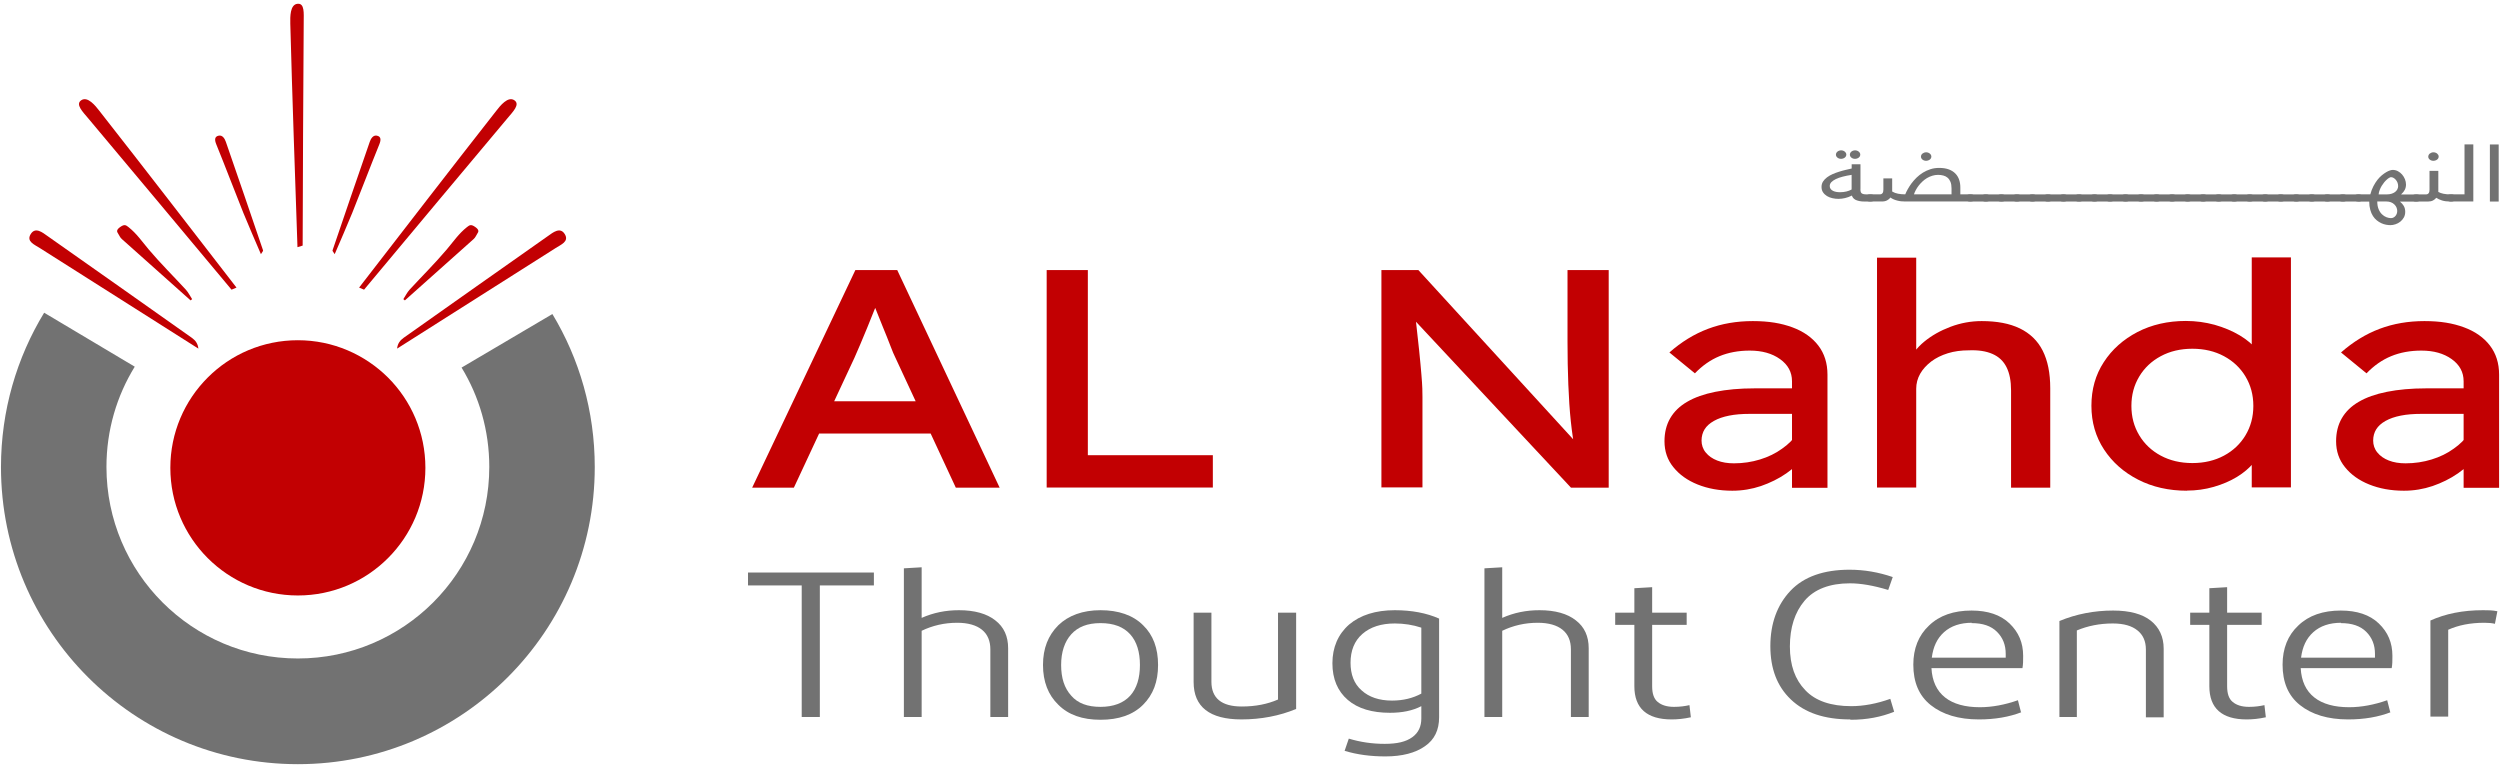<svg width="196" height="60" viewBox="0 0 196 60" fill="none" xmlns="http://www.w3.org/2000/svg">
<g clip-path="url(#clip0_1088_2379)">
<path d="M33.351 36.679C33.351 42.203 28.873 46.685 23.353 46.685C17.833 46.685 13.355 42.203 13.355 36.679C13.355 33.917 14.47 31.416 16.282 29.603C18.094 27.789 20.593 26.674 23.353 26.674C26.113 26.674 28.612 27.8 30.424 29.603C32.236 31.416 33.351 33.917 33.351 36.679Z" fill="#C20002"/>
<path d="M15.553 27.331C11.387 24.683 7.263 22.067 3.128 19.451C2.712 19.18 2.055 18.941 2.399 18.367C2.764 17.753 3.336 18.232 3.722 18.503C7.502 21.15 11.272 23.829 15.042 26.486C15.313 26.684 15.511 26.924 15.553 27.331Z" fill="#C20002"/>
<path d="M14.938 23.547C13.147 21.942 11.345 20.348 9.554 18.743C9.418 18.628 9.356 18.461 9.262 18.315C9.148 18.159 9.116 18.013 9.429 17.794C9.783 17.544 9.887 17.669 10.074 17.805C10.71 18.305 11.158 18.962 11.657 19.556C12.584 20.65 13.605 21.661 14.573 22.713C14.771 22.932 14.896 23.203 15.063 23.453C15.021 23.485 14.99 23.516 14.948 23.547H14.938Z" fill="#C20002"/>
<path d="M18.156 22.714C14.407 18.232 10.668 13.74 6.909 9.269C6.482 8.758 5.898 8.185 6.367 7.862C6.867 7.518 7.481 8.289 7.794 8.696C11.408 13.303 14.969 17.93 18.541 22.547C18.406 22.599 18.281 22.651 18.146 22.714H18.156Z" fill="#C20002"/>
<path d="M20.458 19.931C19.979 18.805 19.51 17.753 19.083 16.7C18.364 14.908 17.688 13.115 16.959 11.322C16.813 10.968 16.813 10.697 17.156 10.634C17.438 10.582 17.615 10.853 17.708 11.124C18.687 13.959 19.666 16.794 20.624 19.629C20.645 19.681 20.552 19.754 20.447 19.941L20.458 19.931Z" fill="#C20002"/>
<path d="M31.132 27.331C35.298 24.683 39.422 22.067 43.557 19.451C43.973 19.18 44.629 18.941 44.286 18.367C43.921 17.753 43.348 18.232 42.963 18.503C39.183 21.15 35.413 23.829 31.643 26.486C31.372 26.684 31.174 26.924 31.132 27.331Z" fill="#C20002"/>
<path d="M31.747 23.547C33.538 21.942 35.34 20.348 37.131 18.743C37.266 18.628 37.329 18.461 37.422 18.315C37.537 18.159 37.568 18.013 37.256 17.794C36.902 17.544 36.797 17.669 36.61 17.805C35.975 18.305 35.527 18.962 35.027 19.556C34.1 20.65 33.08 21.661 32.111 22.713C31.913 22.932 31.788 23.203 31.622 23.453C31.663 23.485 31.695 23.516 31.736 23.547H31.747Z" fill="#C20002"/>
<path d="M28.539 22.714C32.288 18.232 36.027 13.74 39.787 9.269C40.214 8.758 40.797 8.185 40.328 7.862C39.828 7.518 39.214 8.289 38.901 8.696C35.288 13.303 31.726 17.93 28.154 22.547C28.289 22.599 28.414 22.651 28.55 22.714H28.539Z" fill="#C20002"/>
<path d="M23.728 19.254C23.748 13.407 23.769 7.57 23.811 1.723C23.811 1.056 23.894 0.243 23.332 0.296C22.728 0.348 22.749 1.338 22.759 1.849C22.915 7.695 23.124 13.542 23.322 19.379C23.457 19.337 23.592 19.295 23.728 19.254Z" fill="#C20002"/>
<path d="M26.238 19.931C26.717 18.805 27.185 17.753 27.612 16.7C28.331 14.908 29.008 13.115 29.737 11.322C29.883 10.968 29.883 10.697 29.539 10.634C29.258 10.582 29.081 10.853 28.987 11.124C28.008 13.959 27.029 16.794 26.071 19.629C26.05 19.681 26.144 19.754 26.248 19.941L26.238 19.931Z" fill="#C20002"/>
<path d="M36.183 28.811C37.569 31.083 38.36 33.751 38.36 36.607C38.36 44.903 31.643 51.625 23.353 51.625C15.063 51.625 8.346 44.903 8.346 36.607C8.346 33.72 9.158 31.031 10.564 28.748L3.462 24.517C1.316 28.04 0.077 32.188 0.077 36.617C0.077 49.478 10.491 59.911 23.353 59.911C36.215 59.911 46.629 49.478 46.629 36.617C46.629 32.229 45.421 28.123 43.307 24.621L36.183 28.821V28.811Z" fill="#727272"/>
<path d="M145.857 14.803C145.857 14.888 145.861 14.957 145.874 15.013C145.886 15.07 145.91 15.114 145.946 15.147C145.983 15.179 146.035 15.203 146.104 15.219C146.172 15.236 146.257 15.24 146.37 15.24H146.64C146.733 15.24 146.802 15.252 146.846 15.276C146.891 15.3 146.915 15.345 146.915 15.405V15.619C146.915 15.66 146.907 15.692 146.895 15.716C146.878 15.74 146.862 15.757 146.834 15.769C146.81 15.781 146.778 15.789 146.745 15.793C146.713 15.797 146.677 15.801 146.636 15.801H146.196C146.027 15.801 145.878 15.789 145.761 15.761C145.64 15.736 145.543 15.7 145.462 15.66C145.385 15.615 145.325 15.567 145.28 15.51C145.24 15.454 145.208 15.393 145.188 15.332C144.998 15.425 144.816 15.494 144.647 15.53C144.473 15.571 144.3 15.591 144.126 15.591C143.973 15.591 143.82 15.575 143.662 15.538C143.505 15.502 143.364 15.45 143.238 15.373C143.113 15.296 143.008 15.199 142.928 15.082C142.847 14.965 142.807 14.82 142.807 14.654C142.807 14.496 142.847 14.359 142.924 14.234C143.004 14.109 143.109 14 143.238 13.903C143.368 13.806 143.517 13.721 143.682 13.648C143.848 13.576 144.021 13.511 144.195 13.459C144.368 13.402 144.542 13.358 144.711 13.317C144.881 13.277 145.034 13.241 145.171 13.212V12.881H145.861V14.807L145.857 14.803ZM145.167 13.709C144.913 13.749 144.679 13.794 144.469 13.85C144.259 13.903 144.078 13.967 143.929 14.04C143.779 14.113 143.662 14.194 143.577 14.282C143.493 14.371 143.452 14.472 143.452 14.585C143.452 14.678 143.477 14.755 143.525 14.816C143.573 14.876 143.634 14.929 143.711 14.965C143.787 15.001 143.872 15.03 143.969 15.046C144.062 15.062 144.159 15.07 144.255 15.07C144.437 15.07 144.602 15.05 144.756 15.013C144.909 14.977 145.046 14.925 145.167 14.856V13.709ZM143.937 12.122C143.937 12.077 143.949 12.033 143.969 11.993C143.989 11.952 144.021 11.916 144.054 11.888C144.09 11.859 144.13 11.835 144.183 11.815C144.231 11.799 144.288 11.787 144.344 11.787C144.401 11.787 144.453 11.795 144.502 11.815C144.55 11.831 144.594 11.855 144.631 11.888C144.667 11.92 144.695 11.952 144.719 11.993C144.74 12.033 144.752 12.077 144.752 12.122C144.752 12.166 144.74 12.211 144.719 12.251C144.699 12.291 144.667 12.328 144.631 12.356C144.594 12.384 144.55 12.409 144.502 12.425C144.453 12.441 144.397 12.453 144.344 12.453C144.227 12.453 144.134 12.421 144.054 12.356C143.977 12.291 143.937 12.215 143.937 12.122ZM145.03 12.122C145.03 12.077 145.042 12.033 145.062 11.993C145.083 11.952 145.115 11.916 145.147 11.888C145.184 11.859 145.224 11.835 145.276 11.815C145.325 11.799 145.381 11.787 145.438 11.787C145.494 11.787 145.547 11.795 145.595 11.815C145.644 11.831 145.688 11.855 145.724 11.888C145.761 11.92 145.793 11.952 145.813 11.993C145.833 12.033 145.845 12.077 145.845 12.122C145.845 12.166 145.833 12.211 145.813 12.251C145.793 12.291 145.761 12.328 145.724 12.356C145.688 12.384 145.644 12.409 145.595 12.425C145.547 12.441 145.49 12.453 145.438 12.453C145.321 12.453 145.228 12.421 145.147 12.356C145.071 12.291 145.03 12.215 145.03 12.122Z" fill="#727272"/>
<path d="M148.351 15.018C148.485 15.098 148.638 15.155 148.807 15.187C148.977 15.22 149.167 15.236 149.372 15.236C149.421 15.114 149.485 14.977 149.57 14.828C149.655 14.678 149.752 14.525 149.865 14.371C149.982 14.218 150.111 14.069 150.26 13.923C150.41 13.778 150.575 13.649 150.757 13.535C150.938 13.422 151.136 13.334 151.35 13.265C151.564 13.196 151.79 13.164 152.032 13.164C152.326 13.164 152.577 13.204 152.786 13.281C152.996 13.358 153.166 13.467 153.303 13.608C153.436 13.745 153.537 13.911 153.598 14.097C153.662 14.283 153.69 14.485 153.69 14.703V15.236H154.481C154.574 15.236 154.643 15.248 154.687 15.272C154.732 15.296 154.756 15.341 154.756 15.401V15.615C154.756 15.656 154.748 15.688 154.736 15.712C154.723 15.736 154.703 15.753 154.675 15.765C154.647 15.777 154.619 15.785 154.586 15.789C154.554 15.793 154.518 15.797 154.477 15.797H149.364C149.259 15.797 149.155 15.793 149.05 15.781C148.945 15.769 148.844 15.753 148.743 15.724C148.642 15.7 148.549 15.668 148.456 15.627C148.364 15.587 148.283 15.539 148.21 15.486C148.146 15.575 148.061 15.648 147.948 15.708C147.839 15.769 147.698 15.797 147.528 15.797H146.624C146.531 15.797 146.463 15.785 146.418 15.761C146.374 15.736 146.35 15.692 146.35 15.631V15.417C146.35 15.377 146.358 15.345 146.37 15.32C146.382 15.296 146.402 15.28 146.431 15.268C146.455 15.256 146.487 15.248 146.519 15.244C146.552 15.24 146.588 15.236 146.628 15.236H147.391C147.472 15.236 147.536 15.207 147.585 15.147C147.633 15.09 147.657 15.001 147.657 14.88V13.988H148.347V15.009L148.351 15.018ZM153 14.767C153 14.565 152.972 14.396 152.92 14.262C152.863 14.129 152.79 14.02 152.694 13.935C152.601 13.854 152.488 13.794 152.359 13.762C152.23 13.729 152.092 13.709 151.947 13.709C151.79 13.709 151.636 13.733 151.491 13.778C151.346 13.822 151.209 13.883 151.079 13.959C150.95 14.036 150.833 14.125 150.724 14.226C150.615 14.327 150.519 14.432 150.43 14.545C150.341 14.658 150.268 14.775 150.204 14.892C150.139 15.009 150.091 15.127 150.054 15.236H153V14.767ZM150.603 12.275C150.603 12.231 150.615 12.187 150.636 12.146C150.656 12.106 150.684 12.069 150.72 12.041C150.757 12.013 150.797 11.989 150.849 11.969C150.898 11.952 150.954 11.94 151.011 11.94C151.067 11.94 151.12 11.948 151.168 11.969C151.217 11.985 151.261 12.009 151.297 12.041C151.334 12.069 151.362 12.106 151.386 12.146C151.406 12.187 151.418 12.231 151.418 12.275C151.418 12.32 151.406 12.364 151.386 12.405C151.366 12.445 151.334 12.481 151.297 12.51C151.261 12.538 151.217 12.562 151.168 12.578C151.12 12.594 151.063 12.607 151.011 12.607C150.894 12.607 150.801 12.574 150.72 12.51C150.644 12.445 150.603 12.368 150.603 12.275Z" fill="#727272"/>
<path d="M155.974 15.619C155.974 15.66 155.966 15.692 155.954 15.716C155.938 15.741 155.922 15.757 155.894 15.769C155.865 15.781 155.837 15.789 155.805 15.793C155.773 15.797 155.736 15.801 155.696 15.801H154.477C154.437 15.801 154.405 15.801 154.368 15.793C154.336 15.793 154.304 15.781 154.279 15.769C154.255 15.757 154.235 15.736 154.219 15.716C154.203 15.692 154.199 15.66 154.199 15.619V15.405C154.199 15.345 154.223 15.304 154.267 15.276C154.312 15.248 154.384 15.24 154.473 15.24H155.692C155.785 15.24 155.853 15.252 155.898 15.276C155.942 15.3 155.966 15.345 155.966 15.405V15.619H155.974Z" fill="#727272"/>
<path d="M157.193 15.619C157.193 15.66 157.185 15.692 157.173 15.716C157.157 15.741 157.141 15.757 157.112 15.769C157.084 15.781 157.056 15.789 157.024 15.793C156.991 15.797 156.955 15.801 156.915 15.801H155.696C155.656 15.801 155.623 15.801 155.587 15.793C155.555 15.793 155.522 15.781 155.498 15.769C155.474 15.757 155.454 15.736 155.438 15.716C155.422 15.692 155.417 15.66 155.417 15.619V15.405C155.417 15.345 155.442 15.304 155.486 15.276C155.53 15.248 155.603 15.24 155.692 15.24H156.911C157.003 15.24 157.072 15.252 157.116 15.276C157.161 15.3 157.185 15.345 157.185 15.405V15.619H157.193Z" fill="#727272"/>
<path d="M158.412 15.619C158.412 15.66 158.404 15.692 158.392 15.716C158.376 15.741 158.359 15.757 158.331 15.769C158.303 15.781 158.275 15.789 158.242 15.793C158.21 15.797 158.174 15.801 158.133 15.801H156.915C156.874 15.801 156.842 15.801 156.806 15.793C156.773 15.793 156.741 15.781 156.717 15.769C156.693 15.757 156.673 15.736 156.656 15.716C156.64 15.692 156.636 15.66 156.636 15.619V15.405C156.636 15.345 156.66 15.304 156.705 15.276C156.749 15.248 156.822 15.24 156.911 15.24H158.129C158.222 15.24 158.291 15.252 158.335 15.276C158.38 15.3 158.404 15.345 158.404 15.405V15.619H158.412Z" fill="#727272"/>
<path d="M159.626 15.619C159.626 15.66 159.618 15.692 159.606 15.716C159.594 15.741 159.574 15.757 159.546 15.769C159.517 15.781 159.489 15.789 159.457 15.793C159.425 15.797 159.388 15.801 159.348 15.801H158.129C158.089 15.801 158.057 15.801 158.02 15.793C157.988 15.793 157.956 15.781 157.932 15.769C157.907 15.757 157.887 15.736 157.871 15.716C157.855 15.692 157.851 15.66 157.851 15.619V15.405C157.851 15.345 157.875 15.304 157.919 15.276C157.964 15.248 158.036 15.24 158.125 15.24H159.344C159.437 15.24 159.505 15.252 159.55 15.276C159.594 15.3 159.618 15.345 159.618 15.405V15.619H159.626Z" fill="#727272"/>
<path d="M160.845 15.619C160.845 15.66 160.837 15.692 160.825 15.716C160.813 15.741 160.793 15.757 160.764 15.769C160.736 15.781 160.708 15.789 160.676 15.793C160.643 15.797 160.607 15.801 160.567 15.801H159.348C159.312 15.801 159.275 15.801 159.239 15.793C159.207 15.793 159.175 15.781 159.15 15.769C159.126 15.757 159.106 15.736 159.09 15.716C159.078 15.692 159.07 15.66 159.07 15.619V15.405C159.07 15.345 159.094 15.304 159.138 15.276C159.183 15.248 159.255 15.24 159.344 15.24H160.563C160.656 15.24 160.724 15.252 160.769 15.276C160.813 15.3 160.837 15.345 160.837 15.405V15.619H160.845Z" fill="#727272"/>
<path d="M162.06 15.619C162.06 15.66 162.052 15.692 162.04 15.716C162.028 15.741 162.007 15.757 161.979 15.769C161.951 15.781 161.923 15.789 161.89 15.793C161.858 15.797 161.822 15.801 161.781 15.801H160.563C160.526 15.801 160.49 15.801 160.454 15.793C160.421 15.793 160.389 15.781 160.365 15.769C160.341 15.757 160.32 15.736 160.304 15.716C160.292 15.692 160.284 15.66 160.284 15.619V15.405C160.284 15.345 160.308 15.304 160.353 15.276C160.397 15.248 160.47 15.24 160.559 15.24H161.777C161.87 15.24 161.939 15.252 161.983 15.276C162.028 15.3 162.052 15.345 162.052 15.405V15.619H162.06Z" fill="#727272"/>
<path d="M163.279 15.619C163.279 15.66 163.27 15.692 163.258 15.716C163.246 15.741 163.226 15.757 163.198 15.769C163.17 15.781 163.141 15.789 163.109 15.793C163.077 15.797 163.04 15.801 163 15.801H161.781C161.745 15.801 161.709 15.801 161.672 15.793C161.64 15.793 161.608 15.781 161.584 15.769C161.559 15.757 161.539 15.736 161.523 15.716C161.511 15.692 161.503 15.66 161.503 15.619V15.405C161.503 15.345 161.527 15.304 161.572 15.276C161.616 15.248 161.689 15.24 161.777 15.24H162.996C163.089 15.24 163.157 15.252 163.202 15.276C163.246 15.3 163.27 15.345 163.27 15.405V15.619H163.279Z" fill="#727272"/>
<path d="M164.493 15.619C164.493 15.66 164.485 15.692 164.473 15.716C164.461 15.741 164.441 15.757 164.412 15.769C164.384 15.781 164.356 15.789 164.324 15.793C164.291 15.797 164.255 15.801 164.215 15.801H162.996C162.96 15.801 162.923 15.801 162.887 15.793C162.855 15.793 162.822 15.781 162.798 15.769C162.774 15.757 162.754 15.736 162.738 15.716C162.726 15.692 162.718 15.66 162.718 15.619V15.405C162.718 15.345 162.742 15.304 162.786 15.276C162.831 15.248 162.903 15.24 162.992 15.24H164.211C164.303 15.24 164.372 15.252 164.416 15.276C164.461 15.3 164.485 15.345 164.485 15.405V15.619H164.493Z" fill="#727272"/>
<path d="M165.712 15.619C165.712 15.66 165.704 15.692 165.692 15.716C165.68 15.741 165.659 15.757 165.631 15.769C165.603 15.781 165.575 15.789 165.542 15.793C165.51 15.797 165.474 15.801 165.433 15.801H164.215C164.178 15.801 164.142 15.801 164.106 15.793C164.073 15.793 164.041 15.781 164.017 15.769C163.993 15.757 163.973 15.736 163.956 15.716C163.944 15.692 163.936 15.66 163.936 15.619V15.405C163.936 15.345 163.96 15.304 164.005 15.276C164.049 15.248 164.122 15.24 164.211 15.24H165.429C165.522 15.24 165.591 15.252 165.635 15.276C165.68 15.3 165.704 15.345 165.704 15.405V15.619H165.712Z" fill="#727272"/>
<path d="M166.927 15.619C166.927 15.66 166.919 15.692 166.907 15.716C166.894 15.741 166.874 15.757 166.846 15.769C166.818 15.781 166.79 15.789 166.757 15.793C166.725 15.797 166.689 15.801 166.648 15.801H165.43C165.393 15.801 165.357 15.801 165.321 15.793C165.288 15.793 165.256 15.781 165.232 15.769C165.208 15.757 165.187 15.736 165.171 15.716C165.159 15.692 165.151 15.66 165.151 15.619V15.405C165.151 15.345 165.175 15.304 165.22 15.276C165.264 15.248 165.337 15.24 165.426 15.24H166.644C166.737 15.24 166.806 15.252 166.85 15.276C166.894 15.3 166.919 15.345 166.919 15.405V15.619H166.927Z" fill="#727272"/>
<path d="M168.145 15.619C168.145 15.66 168.137 15.692 168.125 15.716C168.113 15.741 168.093 15.757 168.065 15.769C168.036 15.781 168.008 15.789 167.976 15.793C167.943 15.797 167.907 15.801 167.867 15.801H166.648C166.612 15.801 166.575 15.801 166.539 15.793C166.507 15.793 166.475 15.781 166.45 15.769C166.426 15.757 166.406 15.736 166.39 15.716C166.378 15.692 166.37 15.66 166.37 15.619V15.405C166.37 15.345 166.394 15.304 166.438 15.276C166.483 15.248 166.555 15.24 166.644 15.24H167.863C167.956 15.24 168.024 15.252 168.069 15.276C168.113 15.3 168.137 15.345 168.137 15.405V15.619H168.145Z" fill="#727272"/>
<path d="M169.36 15.619C169.36 15.66 169.352 15.692 169.34 15.716C169.328 15.741 169.308 15.757 169.279 15.769C169.251 15.781 169.223 15.789 169.191 15.793C169.158 15.797 169.122 15.801 169.082 15.801H167.863C167.827 15.801 167.79 15.801 167.754 15.793C167.722 15.793 167.689 15.781 167.665 15.769C167.641 15.757 167.621 15.736 167.605 15.716C167.593 15.692 167.584 15.66 167.584 15.619V15.405C167.584 15.345 167.609 15.304 167.653 15.276C167.697 15.248 167.77 15.24 167.859 15.24H169.078C169.17 15.24 169.239 15.252 169.283 15.276C169.328 15.3 169.352 15.345 169.352 15.405V15.619H169.36Z" fill="#727272"/>
<path d="M170.579 15.619C170.579 15.66 170.571 15.692 170.559 15.716C170.547 15.741 170.526 15.757 170.498 15.769C170.47 15.781 170.442 15.789 170.409 15.793C170.377 15.797 170.341 15.801 170.3 15.801H169.082C169.045 15.801 169.009 15.801 168.973 15.793C168.94 15.793 168.908 15.781 168.884 15.769C168.86 15.757 168.84 15.736 168.823 15.716C168.811 15.692 168.803 15.66 168.803 15.619V15.405C168.803 15.345 168.827 15.304 168.872 15.276C168.916 15.248 168.989 15.24 169.078 15.24H170.296C170.389 15.24 170.458 15.252 170.502 15.276C170.547 15.3 170.571 15.345 170.571 15.405V15.619H170.579Z" fill="#727272"/>
<path d="M171.793 15.619C171.793 15.66 171.785 15.692 171.773 15.716C171.761 15.741 171.741 15.757 171.713 15.769C171.684 15.781 171.656 15.789 171.624 15.793C171.592 15.797 171.555 15.801 171.515 15.801H170.296C170.26 15.801 170.224 15.801 170.187 15.793C170.155 15.793 170.123 15.781 170.099 15.769C170.074 15.757 170.054 15.736 170.038 15.716C170.026 15.692 170.018 15.66 170.018 15.619V15.405C170.018 15.345 170.042 15.304 170.086 15.276C170.131 15.248 170.203 15.24 170.292 15.24H171.511C171.604 15.24 171.672 15.252 171.717 15.276C171.761 15.3 171.785 15.345 171.785 15.405V15.619H171.793Z" fill="#727272"/>
<path d="M173.012 15.619C173.012 15.66 173.004 15.692 172.992 15.716C172.98 15.741 172.96 15.757 172.931 15.769C172.903 15.781 172.875 15.789 172.843 15.793C172.81 15.797 172.774 15.801 172.734 15.801H171.515C171.479 15.801 171.442 15.801 171.406 15.793C171.374 15.793 171.341 15.781 171.317 15.769C171.293 15.757 171.273 15.736 171.257 15.716C171.245 15.692 171.237 15.66 171.237 15.619V15.405C171.237 15.345 171.261 15.304 171.305 15.276C171.35 15.248 171.422 15.24 171.511 15.24H172.73C172.823 15.24 172.891 15.252 172.936 15.276C172.98 15.3 173.004 15.345 173.004 15.405V15.619H173.012Z" fill="#727272"/>
<path d="M174.227 15.619C174.227 15.66 174.219 15.692 174.207 15.716C174.195 15.741 174.174 15.757 174.146 15.769C174.118 15.781 174.09 15.789 174.057 15.793C174.025 15.797 173.989 15.801 173.948 15.801H172.73C172.693 15.801 172.657 15.801 172.621 15.793C172.588 15.793 172.556 15.781 172.532 15.769C172.508 15.757 172.487 15.736 172.471 15.716C172.459 15.692 172.451 15.66 172.451 15.619V15.405C172.451 15.345 172.475 15.304 172.52 15.276C172.564 15.248 172.637 15.24 172.726 15.24H173.944C174.037 15.24 174.106 15.252 174.15 15.276C174.195 15.3 174.219 15.345 174.219 15.405V15.619H174.227Z" fill="#727272"/>
<path d="M175.446 15.619C175.446 15.66 175.437 15.692 175.425 15.716C175.413 15.741 175.393 15.757 175.365 15.769C175.337 15.781 175.308 15.789 175.276 15.793C175.244 15.797 175.207 15.801 175.167 15.801H173.948C173.912 15.801 173.876 15.801 173.839 15.793C173.807 15.793 173.775 15.781 173.751 15.769C173.726 15.757 173.706 15.736 173.69 15.716C173.678 15.692 173.67 15.66 173.67 15.619V15.405C173.67 15.345 173.694 15.304 173.739 15.276C173.783 15.248 173.856 15.24 173.944 15.24H175.163C175.256 15.24 175.324 15.252 175.369 15.276C175.413 15.3 175.437 15.345 175.437 15.405V15.619H175.446Z" fill="#727272"/>
<path d="M176.664 15.619C176.664 15.66 176.656 15.692 176.644 15.716C176.632 15.741 176.612 15.757 176.584 15.769C176.555 15.781 176.527 15.789 176.495 15.793C176.463 15.797 176.426 15.801 176.386 15.801H175.167C175.131 15.801 175.094 15.801 175.058 15.793C175.026 15.793 174.994 15.781 174.969 15.769C174.945 15.757 174.925 15.736 174.909 15.716C174.897 15.692 174.889 15.66 174.889 15.619V15.405C174.889 15.345 174.913 15.304 174.957 15.276C175.002 15.248 175.074 15.24 175.163 15.24H176.382C176.475 15.24 176.543 15.252 176.588 15.276C176.632 15.3 176.656 15.345 176.656 15.405V15.619H176.664Z" fill="#727272"/>
<path d="M177.879 15.619C177.879 15.66 177.871 15.692 177.859 15.716C177.847 15.741 177.826 15.757 177.798 15.769C177.77 15.781 177.742 15.789 177.709 15.793C177.677 15.797 177.641 15.801 177.6 15.801H176.382C176.345 15.801 176.309 15.801 176.273 15.793C176.24 15.793 176.208 15.781 176.184 15.769C176.16 15.757 176.14 15.736 176.123 15.716C176.111 15.692 176.103 15.66 176.103 15.619V15.405C176.103 15.345 176.127 15.304 176.172 15.276C176.216 15.248 176.289 15.24 176.378 15.24H177.596C177.689 15.24 177.758 15.252 177.802 15.276C177.847 15.3 177.871 15.345 177.871 15.405V15.619H177.879Z" fill="#727272"/>
<path d="M179.098 15.619C179.098 15.66 179.09 15.692 179.077 15.716C179.065 15.741 179.045 15.757 179.017 15.769C178.989 15.781 178.96 15.789 178.928 15.793C178.896 15.797 178.86 15.801 178.819 15.801H177.6C177.564 15.801 177.528 15.801 177.492 15.793C177.459 15.793 177.427 15.781 177.403 15.769C177.379 15.757 177.358 15.736 177.342 15.716C177.33 15.692 177.322 15.66 177.322 15.619V15.405C177.322 15.345 177.346 15.304 177.391 15.276C177.435 15.248 177.508 15.24 177.596 15.24H178.815C178.908 15.24 178.977 15.252 179.021 15.276C179.065 15.3 179.09 15.345 179.09 15.405V15.619H179.098Z" fill="#727272"/>
<path d="M180.312 15.619C180.312 15.66 180.304 15.692 180.292 15.716C180.28 15.741 180.26 15.757 180.232 15.769C180.204 15.781 180.175 15.789 180.143 15.793C180.111 15.797 180.074 15.801 180.034 15.801H178.815C178.779 15.801 178.743 15.801 178.706 15.793C178.674 15.793 178.642 15.781 178.618 15.769C178.593 15.757 178.573 15.736 178.557 15.716C178.545 15.692 178.537 15.66 178.537 15.619V15.405C178.537 15.345 178.561 15.304 178.605 15.276C178.65 15.248 178.723 15.24 178.811 15.24H180.03C180.123 15.24 180.191 15.252 180.236 15.276C180.28 15.3 180.304 15.345 180.304 15.405V15.619H180.312Z" fill="#727272"/>
<path d="M181.531 15.619C181.531 15.66 181.523 15.692 181.511 15.716C181.499 15.741 181.479 15.757 181.45 15.769C181.422 15.781 181.394 15.789 181.361 15.793C181.329 15.797 181.293 15.801 181.253 15.801H180.034C179.998 15.801 179.961 15.801 179.925 15.793C179.893 15.793 179.86 15.781 179.836 15.769C179.812 15.757 179.792 15.736 179.776 15.716C179.763 15.692 179.755 15.66 179.755 15.619V15.405C179.755 15.345 179.78 15.304 179.824 15.276C179.868 15.248 179.941 15.24 180.03 15.24H181.248C181.341 15.24 181.41 15.252 181.454 15.276C181.499 15.3 181.523 15.345 181.523 15.405V15.619H181.531Z" fill="#727272"/>
<path d="M182.746 15.619C182.746 15.66 182.738 15.692 182.726 15.716C182.714 15.741 182.693 15.757 182.665 15.769C182.637 15.781 182.609 15.789 182.576 15.793C182.544 15.797 182.508 15.801 182.467 15.801H181.249C181.212 15.801 181.176 15.801 181.14 15.793C181.107 15.793 181.075 15.781 181.051 15.769C181.027 15.757 181.007 15.736 180.99 15.716C180.978 15.692 180.97 15.66 180.97 15.619V15.405C180.97 15.345 180.994 15.304 181.039 15.276C181.083 15.248 181.156 15.24 181.245 15.24H182.463C182.556 15.24 182.625 15.252 182.669 15.276C182.714 15.3 182.738 15.345 182.738 15.405V15.619H182.746Z" fill="#727272"/>
<path d="M183.965 15.619C183.965 15.66 183.957 15.692 183.944 15.716C183.932 15.741 183.912 15.757 183.884 15.769C183.856 15.781 183.827 15.789 183.795 15.793C183.763 15.797 183.726 15.801 183.686 15.801H182.467C182.431 15.801 182.395 15.801 182.358 15.793C182.326 15.793 182.294 15.781 182.27 15.769C182.245 15.757 182.225 15.736 182.209 15.716C182.197 15.692 182.189 15.66 182.189 15.619V15.405C182.189 15.345 182.213 15.304 182.258 15.276C182.302 15.248 182.375 15.24 182.463 15.24H183.682C183.775 15.24 183.844 15.252 183.888 15.276C183.932 15.3 183.957 15.345 183.957 15.405V15.619H183.965Z" fill="#727272"/>
<path d="M185.179 15.619C185.179 15.66 185.171 15.692 185.159 15.716C185.147 15.741 185.127 15.757 185.098 15.769C185.07 15.781 185.042 15.789 185.01 15.793C184.977 15.797 184.941 15.801 184.901 15.801H183.682C183.646 15.801 183.609 15.801 183.573 15.793C183.541 15.793 183.508 15.781 183.484 15.769C183.46 15.757 183.44 15.736 183.424 15.716C183.412 15.692 183.404 15.66 183.404 15.619V15.405C183.404 15.345 183.428 15.304 183.472 15.276C183.517 15.248 183.589 15.24 183.678 15.24H184.897C184.99 15.24 185.058 15.252 185.103 15.276C185.147 15.3 185.171 15.345 185.171 15.405V15.619H185.179Z" fill="#727272"/>
<path d="M184.905 15.797C184.812 15.797 184.743 15.785 184.699 15.761C184.655 15.736 184.63 15.692 184.63 15.631V15.417C184.63 15.377 184.638 15.345 184.651 15.32C184.667 15.296 184.683 15.28 184.711 15.268C184.739 15.256 184.768 15.248 184.8 15.244C184.832 15.24 184.868 15.236 184.909 15.236H185.833C185.898 14.997 185.978 14.783 186.075 14.598C186.172 14.412 186.277 14.246 186.39 14.101C186.503 13.959 186.62 13.838 186.737 13.741C186.854 13.644 186.971 13.564 187.08 13.499C187.189 13.434 187.286 13.39 187.374 13.362C187.463 13.333 187.532 13.321 187.588 13.321C187.734 13.321 187.871 13.354 187.996 13.422C188.121 13.487 188.234 13.576 188.327 13.685C188.42 13.794 188.492 13.915 188.549 14.052C188.601 14.19 188.63 14.327 188.63 14.464C188.63 14.622 188.597 14.767 188.529 14.892C188.46 15.018 188.371 15.13 188.258 15.227V15.244H189.437C189.529 15.244 189.598 15.256 189.642 15.28C189.687 15.304 189.711 15.349 189.711 15.409V15.623C189.711 15.664 189.703 15.696 189.691 15.72C189.675 15.744 189.659 15.761 189.63 15.773C189.606 15.785 189.574 15.793 189.542 15.797C189.509 15.801 189.473 15.805 189.433 15.805H188.169V15.821C188.282 15.906 188.375 16.011 188.452 16.14C188.529 16.269 188.569 16.423 188.569 16.605C188.569 16.774 188.533 16.924 188.46 17.053C188.387 17.182 188.295 17.291 188.182 17.38C188.069 17.469 187.943 17.538 187.806 17.582C187.669 17.63 187.536 17.651 187.407 17.651C187.302 17.651 187.189 17.639 187.068 17.618C186.947 17.594 186.826 17.558 186.701 17.501C186.58 17.445 186.458 17.372 186.345 17.279C186.228 17.186 186.128 17.073 186.039 16.936C185.95 16.799 185.881 16.637 185.829 16.451C185.776 16.265 185.748 16.047 185.748 15.805H184.905V15.797ZM186.378 15.797C186.378 16.031 186.414 16.233 186.483 16.399C186.551 16.564 186.64 16.701 186.749 16.802C186.854 16.907 186.971 16.98 187.096 17.029C187.221 17.077 187.342 17.101 187.451 17.101C187.524 17.101 187.588 17.085 187.649 17.053C187.709 17.021 187.762 16.98 187.806 16.928C187.851 16.875 187.883 16.815 187.907 16.75C187.931 16.681 187.943 16.613 187.943 16.54C187.943 16.443 187.923 16.35 187.883 16.261C187.843 16.172 187.786 16.092 187.713 16.023C187.641 15.954 187.552 15.898 187.447 15.857C187.342 15.817 187.225 15.797 187.096 15.797H186.374H186.378ZM188.012 14.577C188.012 14.488 187.996 14.404 187.964 14.319C187.931 14.234 187.887 14.165 187.835 14.101C187.782 14.036 187.722 13.988 187.653 13.947C187.584 13.907 187.52 13.891 187.455 13.891C187.415 13.891 187.366 13.907 187.31 13.943C187.249 13.976 187.189 14.024 187.12 14.085C187.052 14.145 186.983 14.218 186.914 14.303C186.846 14.387 186.781 14.48 186.721 14.577C186.66 14.678 186.612 14.783 186.567 14.896C186.523 15.009 186.495 15.123 186.483 15.24H187.132C187.262 15.24 187.383 15.223 187.492 15.191C187.6 15.159 187.693 15.11 187.77 15.054C187.847 14.997 187.907 14.925 187.952 14.844C187.992 14.763 188.016 14.674 188.016 14.581L188.012 14.577Z" fill="#727272"/>
<path d="M191.16 15.046C191.277 15.11 191.41 15.159 191.567 15.191C191.725 15.223 191.91 15.24 192.128 15.24H192.16C192.253 15.24 192.322 15.252 192.366 15.276C192.411 15.3 192.435 15.345 192.435 15.405V15.619C192.435 15.66 192.427 15.692 192.415 15.716C192.399 15.74 192.382 15.757 192.354 15.769C192.326 15.781 192.298 15.789 192.265 15.793C192.233 15.797 192.197 15.801 192.156 15.801H192.12C191.854 15.801 191.632 15.773 191.454 15.716C191.277 15.66 191.127 15.591 191.002 15.506C190.938 15.591 190.853 15.66 190.748 15.716C190.643 15.773 190.506 15.801 190.345 15.801H189.428C189.336 15.801 189.267 15.789 189.223 15.765C189.178 15.74 189.154 15.696 189.154 15.635V15.421C189.154 15.381 189.162 15.349 189.174 15.325C189.19 15.3 189.207 15.284 189.235 15.272C189.263 15.26 189.291 15.252 189.324 15.248C189.356 15.244 189.392 15.24 189.433 15.24H190.207C190.288 15.24 190.353 15.211 190.401 15.151C190.449 15.094 190.474 15.005 190.474 14.884V13.394H191.164V15.046H191.16ZM190.377 12.275C190.377 12.231 190.389 12.187 190.409 12.146C190.429 12.106 190.458 12.069 190.494 12.041C190.53 12.013 190.571 11.989 190.623 11.969C190.671 11.952 190.724 11.94 190.78 11.94C190.837 11.94 190.889 11.948 190.942 11.969C190.99 11.985 191.035 12.009 191.071 12.041C191.107 12.073 191.135 12.106 191.16 12.146C191.18 12.187 191.192 12.231 191.192 12.275C191.192 12.32 191.18 12.364 191.16 12.405C191.14 12.445 191.107 12.481 191.071 12.51C191.035 12.538 190.99 12.562 190.942 12.578C190.893 12.594 190.837 12.607 190.78 12.607C190.663 12.607 190.571 12.574 190.49 12.51C190.413 12.445 190.373 12.368 190.373 12.275H190.377Z" fill="#727272"/>
<path d="M192.169 15.797C192.076 15.797 192.007 15.785 191.963 15.761C191.918 15.736 191.894 15.692 191.894 15.631V15.417C191.894 15.377 191.902 15.345 191.914 15.32C191.931 15.296 191.947 15.28 191.975 15.268C192.003 15.256 192.031 15.248 192.064 15.244C192.096 15.24 192.132 15.236 192.173 15.236H193.218V11.322H193.908V15.797H192.173H192.169Z" fill="#727272"/>
<path d="M195.207 11.326H195.897V15.801H195.207V11.326Z" fill="#727272"/>
<path d="M58.97 38.232L67.062 21.171H70.342L78.372 38.232H74.935L70.155 27.946C70.092 27.831 69.978 27.56 69.811 27.122C69.645 26.684 69.447 26.195 69.228 25.663C69.009 25.132 68.811 24.631 68.634 24.183C68.457 23.735 68.332 23.443 68.28 23.318L68.968 23.297C68.853 23.579 68.707 23.923 68.53 24.35C68.364 24.777 68.187 25.215 67.989 25.694C67.801 26.163 67.614 26.611 67.437 27.018C67.26 27.435 67.103 27.779 66.989 28.05L62.24 38.232H58.959H58.97ZM62.552 33.99L63.75 31.458H73.248L74.623 33.99H62.563H62.552Z" fill="#C20002"/>
<path d="M82.059 38.232V21.171H85.287V35.689H95.087V38.222H82.069L82.059 38.232Z" fill="#C20002"/>
<path d="M108.303 38.232V21.171H111.198L123.976 35.137L123.497 35.356C123.362 34.689 123.247 33.917 123.153 33.042C123.06 32.166 122.997 31.197 122.956 30.145C122.914 29.092 122.893 27.966 122.893 26.778V21.171H126.122V38.232H123.164L110.594 24.777L110.927 24.433C111.062 25.663 111.177 26.674 111.26 27.466C111.344 28.258 111.396 28.884 111.437 29.353C111.479 29.822 111.5 30.197 111.51 30.457C111.51 30.728 111.521 30.947 111.521 31.124V38.211H108.292L108.303 38.232Z" fill="#C20002"/>
<path d="M135.807 38.472C134.797 38.472 133.891 38.305 133.089 37.982C132.287 37.659 131.662 37.211 131.193 36.627C130.725 36.054 130.496 35.377 130.496 34.595C130.496 33.918 130.641 33.313 130.943 32.792C131.245 32.271 131.683 31.843 132.276 31.5C132.86 31.156 133.599 30.895 134.484 30.718C135.37 30.541 136.39 30.447 137.546 30.447H141.91L141.639 32.448H137.161C136.567 32.448 136.036 32.49 135.567 32.584C135.099 32.677 134.703 32.813 134.37 33C134.036 33.188 133.797 33.407 133.641 33.657C133.485 33.907 133.401 34.209 133.401 34.543C133.401 34.876 133.505 35.21 133.734 35.481C133.953 35.752 134.255 35.96 134.63 36.106C135.005 36.252 135.442 36.325 135.942 36.325C136.661 36.325 137.338 36.221 137.984 36.023C138.629 35.825 139.212 35.543 139.712 35.179C140.223 34.824 140.618 34.428 140.889 33.98L141.608 35.616C141.191 36.19 140.67 36.679 140.056 37.107C139.442 37.534 138.775 37.857 138.056 38.107C137.338 38.347 136.598 38.472 135.817 38.472H135.807ZM140.493 38.232V29.895C140.493 29.175 140.181 28.602 139.556 28.154C138.931 27.706 138.14 27.487 137.182 27.487C136.307 27.487 135.515 27.633 134.807 27.925C134.099 28.217 133.464 28.665 132.88 29.269L130.881 27.633C131.818 26.81 132.828 26.184 133.912 25.778C134.995 25.371 136.161 25.173 137.421 25.173C138.681 25.173 139.65 25.34 140.525 25.663C141.399 25.986 142.076 26.466 142.555 27.091C143.034 27.716 143.274 28.477 143.274 29.373V38.243H140.493V38.232Z" fill="#C20002"/>
<path d="M147.158 38.232V20.202H150.231V28.071L149.689 28.363C149.887 27.8 150.272 27.268 150.856 26.789C151.439 26.309 152.116 25.924 152.918 25.621C153.719 25.319 154.532 25.173 155.365 25.173C156.563 25.173 157.552 25.361 158.354 25.747C159.145 26.132 159.749 26.705 160.145 27.487C160.541 28.269 160.739 29.248 160.739 30.436V38.232H157.667V30.603C157.667 29.874 157.552 29.269 157.312 28.79C157.073 28.31 156.708 27.966 156.209 27.748C155.709 27.529 155.094 27.435 154.355 27.466C153.761 27.466 153.209 27.539 152.709 27.695C152.209 27.852 151.782 28.06 151.407 28.342C151.043 28.623 150.751 28.936 150.543 29.3C150.335 29.665 150.231 30.061 150.231 30.478V38.222H147.158V38.232Z" fill="#C20002"/>
<path d="M171.465 38.472C170.028 38.472 168.747 38.18 167.633 37.607C166.508 37.034 165.613 36.242 164.956 35.241C164.3 34.241 163.967 33.105 163.967 31.812C163.967 30.52 164.29 29.384 164.936 28.394C165.581 27.393 166.466 26.612 167.581 26.028C168.695 25.455 169.955 25.163 171.372 25.163C172.153 25.163 172.903 25.267 173.632 25.465C174.361 25.674 175.006 25.945 175.589 26.289C176.162 26.633 176.62 27.018 176.943 27.435C177.266 27.852 177.433 28.269 177.433 28.686L176.537 28.738V20.181H179.609V38.212H176.537V35.168H177.131C177.131 35.564 176.975 35.95 176.652 36.325C176.329 36.7 175.912 37.065 175.381 37.388C174.85 37.711 174.246 37.972 173.559 38.17C172.871 38.368 172.174 38.462 171.455 38.462L171.465 38.472ZM171.882 36.304C172.819 36.304 173.642 36.106 174.361 35.721C175.079 35.335 175.642 34.803 176.048 34.126C176.454 33.449 176.662 32.688 176.662 31.823C176.662 30.958 176.454 30.197 176.048 29.519C175.642 28.842 175.079 28.311 174.361 27.925C173.642 27.539 172.819 27.341 171.882 27.341C170.945 27.341 170.122 27.539 169.403 27.925C168.685 28.311 168.122 28.842 167.716 29.519C167.31 30.197 167.102 30.958 167.102 31.823C167.102 32.688 167.31 33.449 167.716 34.126C168.122 34.803 168.685 35.335 169.403 35.721C170.122 36.106 170.945 36.304 171.882 36.304Z" fill="#C20002"/>
<path d="M188.462 38.472C187.452 38.472 186.545 38.305 185.744 37.982C184.942 37.659 184.317 37.211 183.848 36.627C183.38 36.054 183.15 35.377 183.15 34.595C183.15 33.918 183.296 33.313 183.598 32.792C183.9 32.271 184.338 31.843 184.931 31.5C185.514 31.156 186.254 30.895 187.139 30.718C188.024 30.541 189.045 30.447 190.201 30.447H194.565L194.294 32.448H189.816C189.222 32.448 188.691 32.49 188.222 32.584C187.754 32.677 187.358 32.813 187.025 33C186.691 33.188 186.452 33.407 186.296 33.657C186.139 33.907 186.056 34.209 186.056 34.543C186.056 34.876 186.16 35.21 186.389 35.481C186.608 35.752 186.91 35.96 187.285 36.106C187.66 36.252 188.097 36.325 188.597 36.325C189.316 36.325 189.993 36.221 190.638 36.023C191.284 35.825 191.867 35.543 192.367 35.179C192.877 34.824 193.273 34.428 193.544 33.98L194.262 35.616C193.846 36.19 193.325 36.679 192.711 37.107C192.096 37.534 191.43 37.857 190.711 38.107C189.993 38.347 189.253 38.472 188.472 38.472H188.462ZM193.148 38.232V29.895C193.148 29.175 192.836 28.602 192.211 28.154C191.586 27.706 190.795 27.487 189.836 27.487C188.962 27.487 188.17 27.633 187.462 27.925C186.754 28.217 186.118 28.665 185.535 29.269L183.536 27.633C184.473 26.81 185.483 26.184 186.566 25.778C187.649 25.371 188.816 25.173 190.076 25.173C191.336 25.173 192.305 25.34 193.179 25.663C194.054 25.986 194.731 26.466 195.21 27.091C195.689 27.716 195.929 28.477 195.929 29.373V38.243H193.148V38.232Z" fill="#C20002"/>
<path d="M68.485 45.898H64.275V56.212H62.854V45.898H58.644V44.886H68.513V45.898H68.485Z" fill="#727272"/>
<path d="M72.258 56.211H70.864V44.557L72.258 44.475V48.442C73.188 48.031 74.144 47.84 75.183 47.84C76.413 47.84 77.37 48.113 78.026 48.633C78.71 49.153 79.038 49.892 79.038 50.822V56.211H77.644V50.904C77.644 50.247 77.425 49.727 76.987 49.372C76.55 49.016 75.894 48.825 75.047 48.825C74.035 48.825 73.106 49.044 72.258 49.454V56.211Z" fill="#727272"/>
<path d="M89.617 49.017C90.41 49.782 90.792 50.822 90.792 52.135C90.792 53.448 90.41 54.461 89.617 55.254C88.824 56.047 87.703 56.43 86.282 56.43C84.86 56.43 83.767 56.047 82.974 55.254C82.181 54.488 81.771 53.448 81.771 52.135C81.771 50.822 82.181 49.81 82.974 49.017C83.767 48.251 84.888 47.84 86.282 47.84C87.676 47.84 88.824 48.223 89.617 49.017ZM83.986 49.728C83.466 50.302 83.193 51.123 83.193 52.135C83.193 53.147 83.439 53.941 83.986 54.543C84.505 55.145 85.27 55.418 86.282 55.418C87.293 55.418 88.086 55.117 88.606 54.543C89.125 53.968 89.371 53.147 89.371 52.135C89.371 51.123 89.125 50.302 88.606 49.728C88.086 49.153 87.321 48.852 86.282 48.852C85.243 48.852 84.505 49.153 83.986 49.728Z" fill="#727272"/>
<path d="M101.617 55.582C100.305 56.129 98.856 56.402 97.326 56.402C94.838 56.402 93.58 55.417 93.58 53.475V48.031H94.975V53.448C94.975 54.734 95.767 55.39 97.353 55.39C98.446 55.39 99.376 55.199 100.196 54.843V48.031H101.617V55.554V55.582Z" fill="#727272"/>
<path d="M108.616 59.303C107.468 59.303 106.402 59.166 105.418 58.865L105.746 57.908C106.648 58.181 107.577 58.318 108.561 58.318C109.545 58.318 110.229 58.154 110.721 57.798C111.213 57.443 111.432 56.95 111.432 56.321V55.363C110.748 55.719 109.928 55.883 108.971 55.883C107.577 55.883 106.456 55.555 105.664 54.871C104.871 54.187 104.461 53.23 104.461 51.998C104.461 50.767 104.898 49.728 105.773 48.962C106.648 48.223 107.85 47.84 109.354 47.84C110.666 47.84 111.842 48.059 112.826 48.497V56.239C112.826 57.224 112.47 57.99 111.705 58.51C110.967 59.029 109.928 59.303 108.616 59.303ZM105.882 51.944C105.882 52.874 106.156 53.612 106.757 54.132C107.331 54.652 108.124 54.926 109.135 54.926C110.01 54.926 110.776 54.734 111.432 54.379V49.208C110.776 48.989 110.065 48.88 109.354 48.88C108.288 48.88 107.44 49.153 106.812 49.7C106.183 50.248 105.882 51.014 105.882 51.971V51.944Z" fill="#727272"/>
<path d="M117.774 56.211H116.38V44.557L117.774 44.475V48.442C118.704 48.031 119.66 47.84 120.699 47.84C121.929 47.84 122.886 48.113 123.542 48.633C124.226 49.153 124.554 49.892 124.554 50.822V56.211H123.159V50.904C123.159 50.247 122.941 49.727 122.503 49.372C122.066 49.016 121.41 48.825 120.562 48.825C119.551 48.825 118.622 49.044 117.774 49.454V56.211Z" fill="#727272"/>
<path d="M132.536 56.239C132.044 56.349 131.524 56.403 131.059 56.403C129.119 56.403 128.134 55.528 128.134 53.804V48.989H126.631V48.032H128.134V46.117L129.529 46.035V48.032H132.235V48.989H129.529V53.804C129.529 54.379 129.665 54.789 129.966 55.035C130.267 55.282 130.677 55.418 131.251 55.418C131.688 55.418 132.098 55.364 132.454 55.282L132.563 56.239H132.536Z" fill="#727272"/>
<path d="M145.056 56.403C143.033 56.403 141.502 55.883 140.409 54.843C139.316 53.804 138.796 52.409 138.796 50.658C138.796 48.907 139.316 47.43 140.382 46.308C141.42 45.214 142.979 44.666 145.002 44.666C146.15 44.666 147.271 44.858 148.391 45.241L148.036 46.253C146.86 45.898 145.876 45.733 145.029 45.733C143.443 45.733 142.241 46.199 141.475 47.101C140.71 48.004 140.327 49.208 140.327 50.685C140.327 52.163 140.737 53.284 141.53 54.105C142.323 54.953 143.553 55.363 145.138 55.363C146.095 55.363 147.134 55.172 148.2 54.789L148.501 55.801C147.489 56.211 146.368 56.43 145.084 56.43L145.056 56.403Z" fill="#727272"/>
<path d="M158.506 55.828C157.522 56.212 156.401 56.403 155.144 56.403C153.558 56.403 152.3 56.02 151.371 55.281C150.442 54.543 150.004 53.476 150.004 52.108C150.004 50.849 150.414 49.81 151.234 49.044C152.054 48.25 153.175 47.867 154.569 47.867C155.827 47.867 156.838 48.196 157.549 48.88C158.26 49.564 158.615 50.384 158.615 51.424C158.615 51.78 158.615 52.081 158.561 52.381H151.426C151.48 53.394 151.836 54.16 152.492 54.679C153.148 55.199 154.077 55.446 155.226 55.446C156.182 55.446 157.194 55.254 158.205 54.898L158.451 55.856L158.506 55.828ZM154.597 48.825C153.695 48.825 152.957 49.071 152.41 49.564C151.863 50.056 151.562 50.713 151.453 51.561H157.248C157.248 51.561 157.248 51.369 157.248 51.26C157.248 50.576 157.03 50.001 156.565 49.536C156.1 49.071 155.444 48.852 154.569 48.852L154.597 48.825Z" fill="#727272"/>
<path d="M162.852 56.212H161.458V48.688C162.77 48.141 164.192 47.867 165.668 47.867C166.98 47.867 167.964 48.141 168.62 48.661C169.276 49.181 169.632 49.919 169.632 50.849V56.239H168.238V50.931C168.238 50.275 168.019 49.782 167.581 49.427C167.144 49.071 166.515 48.88 165.641 48.88C164.602 48.88 163.672 49.071 162.825 49.427V56.239L162.852 56.212Z" fill="#727272"/>
<path d="M177.614 56.239C177.122 56.349 176.603 56.403 176.138 56.403C174.197 56.403 173.213 55.528 173.213 53.804V48.989H171.71V48.032H173.213V46.117L174.607 46.035V48.032H177.314V48.989H174.607V53.804C174.607 54.379 174.744 54.789 175.045 55.035C175.346 55.282 175.756 55.418 176.33 55.418C176.767 55.418 177.177 55.364 177.532 55.282L177.642 56.239H177.614Z" fill="#727272"/>
<path d="M187.456 55.828C186.472 56.212 185.351 56.403 184.093 56.403C182.508 56.403 181.25 56.02 180.321 55.281C179.391 54.543 178.954 53.476 178.954 52.108C178.954 50.849 179.364 49.81 180.184 49.044C181.004 48.25 182.125 47.867 183.519 47.867C184.777 47.867 185.788 48.196 186.499 48.88C187.21 49.564 187.565 50.384 187.565 51.424C187.565 51.78 187.565 52.081 187.51 52.381H180.375C180.43 53.394 180.785 54.16 181.442 54.679C182.098 55.199 183.027 55.446 184.175 55.446C185.132 55.446 186.143 55.254 187.155 54.898L187.401 55.856L187.456 55.828ZM183.546 48.825C182.644 48.825 181.906 49.071 181.36 49.564C180.813 50.056 180.512 50.713 180.403 51.561H186.198C186.198 51.561 186.198 51.369 186.198 51.26C186.198 50.576 185.979 50.001 185.515 49.536C185.05 49.071 184.394 48.852 183.519 48.852L183.546 48.825Z" fill="#727272"/>
<path d="M190.518 48.661C191.72 48.114 193.087 47.84 194.673 47.84C195.055 47.84 195.411 47.84 195.794 47.922L195.602 48.907C195.384 48.852 195.11 48.825 194.782 48.825C193.661 48.825 192.732 49.017 191.939 49.372V56.184H190.545V48.661H190.518Z" fill="#727272"/>
</g>
<defs>
<clipPath id="clip0_1088_2379">
<rect width="196" height="60" fill="white"/>
</clipPath>
</defs>
</svg>
